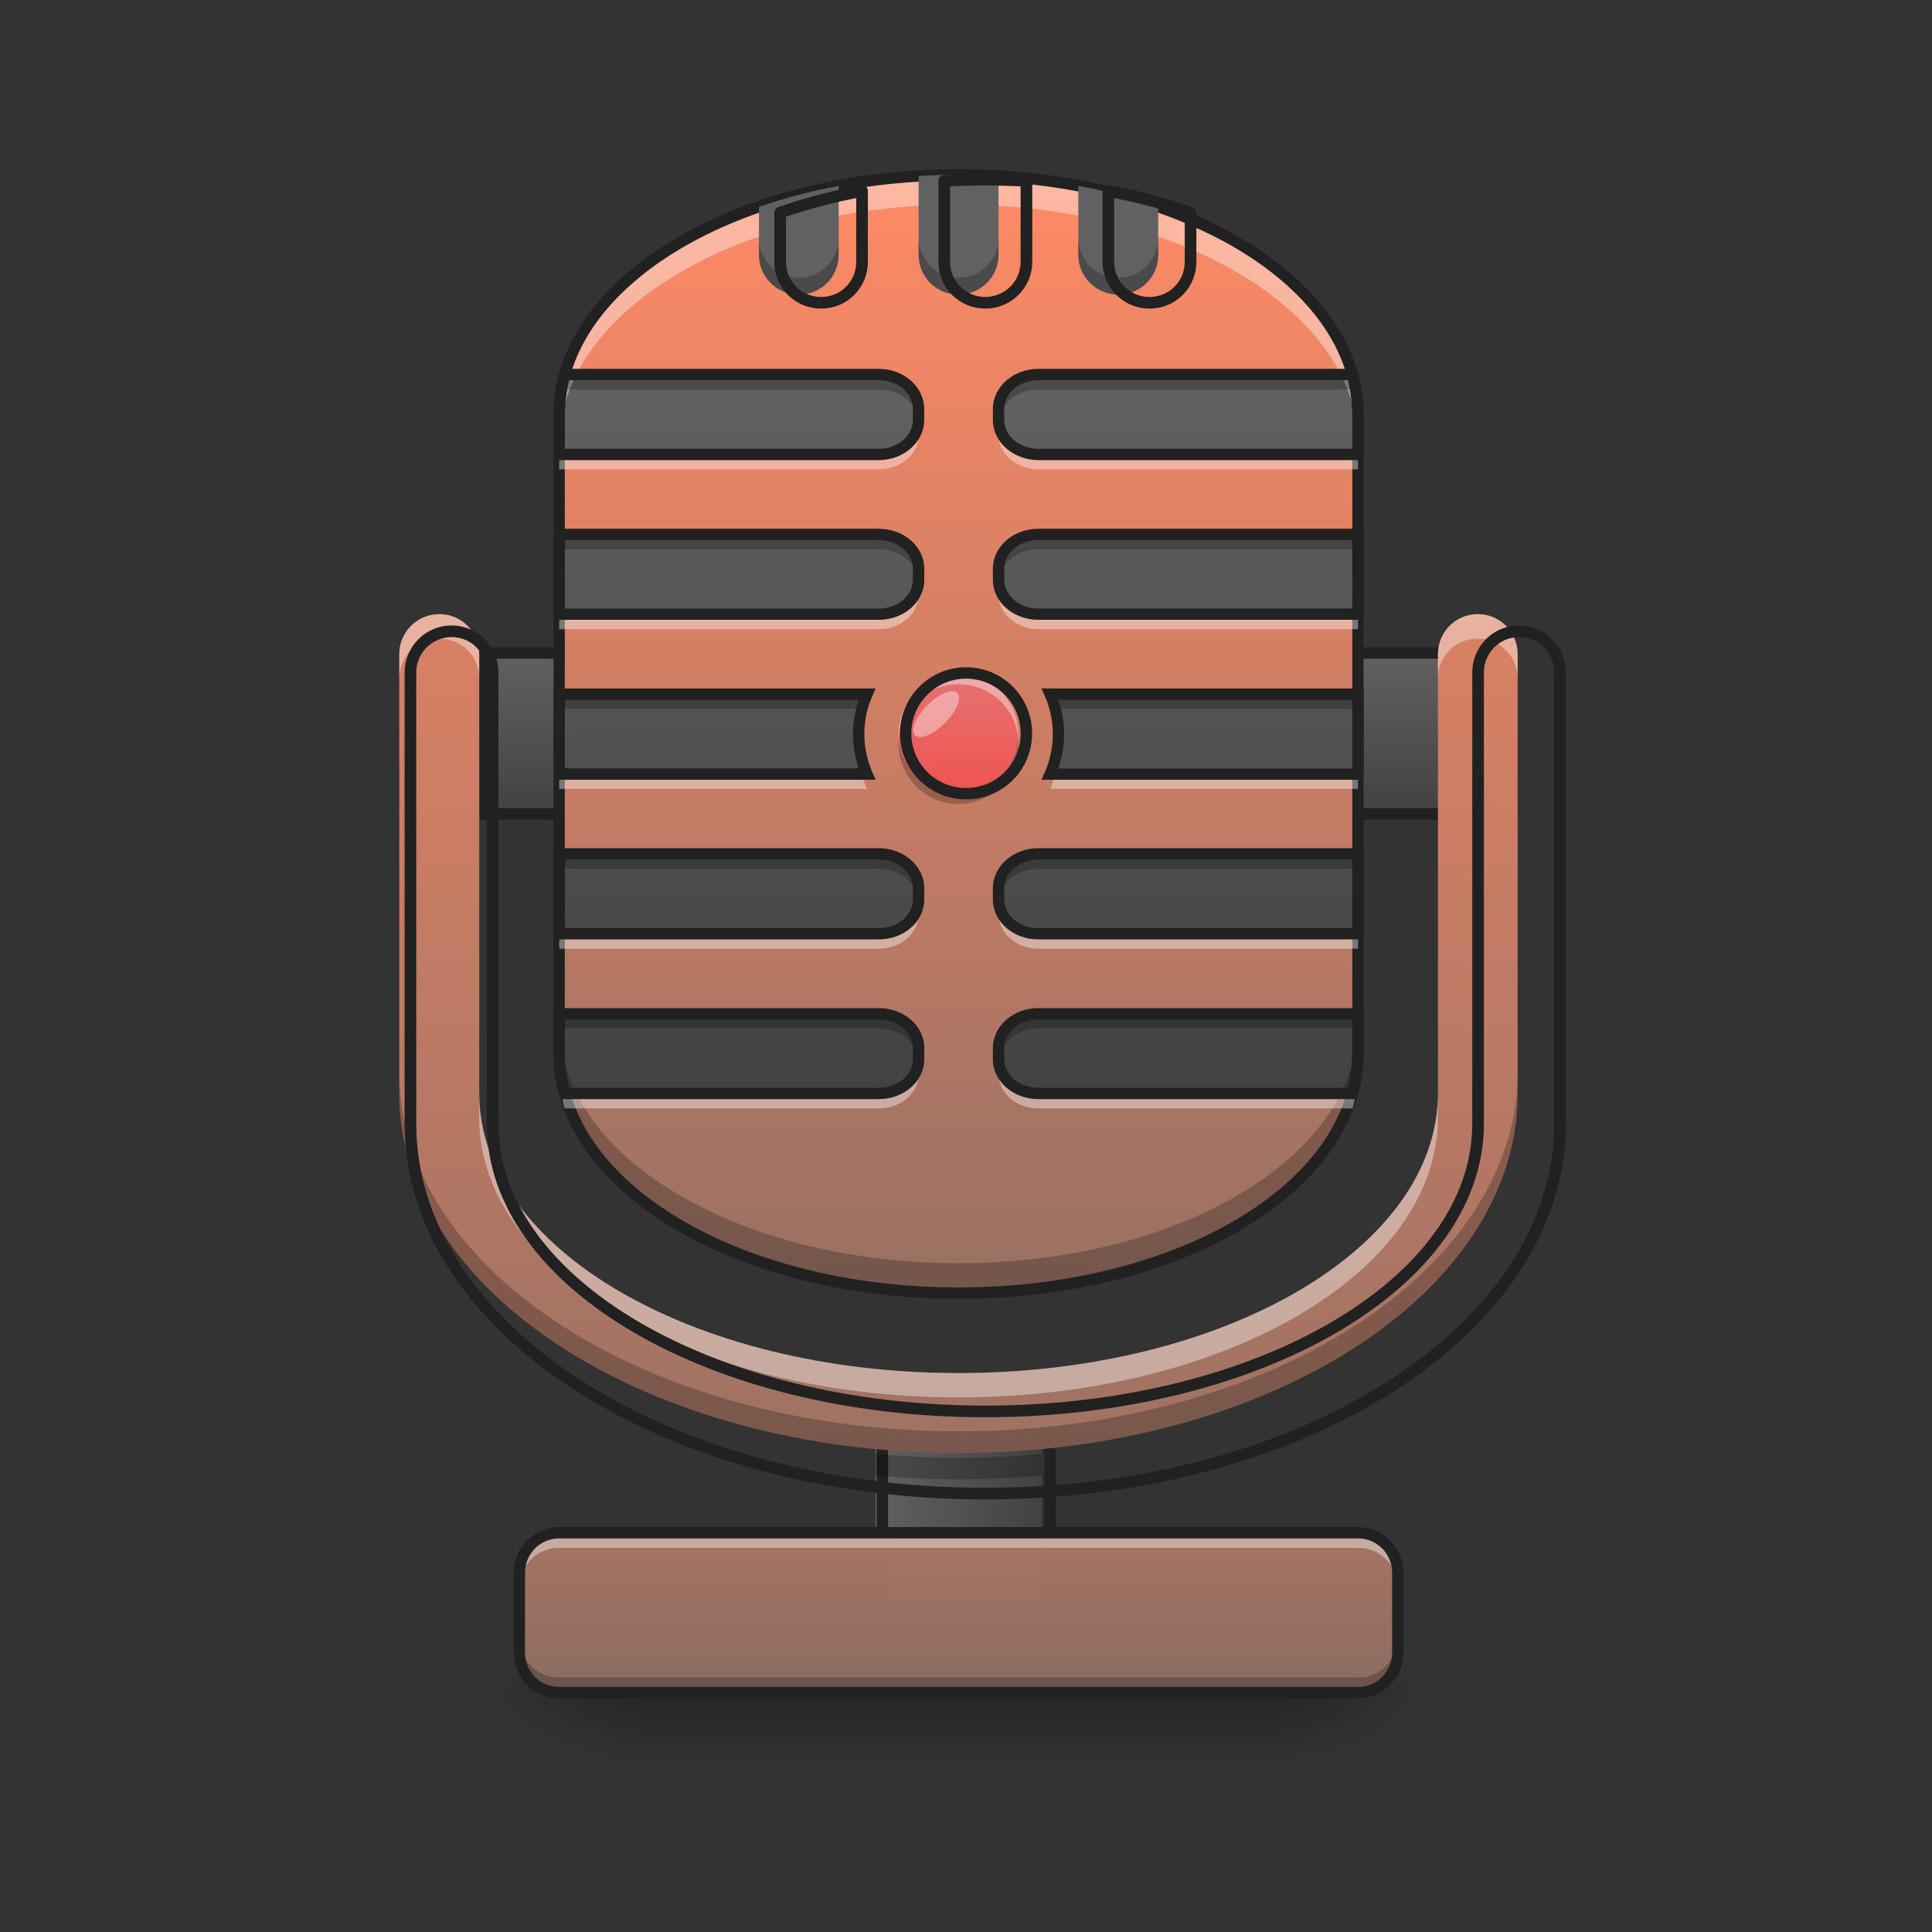 <svg height="32" viewBox="0 0 32 32" width="32" xmlns="http://www.w3.org/2000/svg" xmlns:xlink="http://www.w3.org/1999/xlink"><rect x="0" y="0" width="32" height="32" fill="#333333" stroke="none"/><linearGradient id="a"><stop offset="0" stop-color="#424242"/><stop offset="1" stop-color="#616161"/></linearGradient><linearGradient id="b" gradientTransform="matrix(1.024 0 0 .332 -6.095 110.375)" gradientUnits="userSpaceOnUse" x1="275.167" x2="232.833" xlink:href="#a" y1="170" y2="170"/><linearGradient id="c" gradientTransform="matrix(.065 0 0 .021 -.642 22.233)" gradientUnits="userSpaceOnUse" x1="275.167" x2="232.833" xlink:href="#a" y1="170" y2="170"/><linearGradient id="d" gradientUnits="userSpaceOnUse" x1="15.877" x2="15.877" y1="28.034" y2="29.357"><stop offset="0" stop-opacity=".275"/><stop offset="1" stop-opacity="0"/></linearGradient><linearGradient id="e"><stop offset="0" stop-opacity=".314"/><stop offset=".222" stop-opacity=".275"/><stop offset="1" stop-opacity="0"/></linearGradient><radialGradient id="f" cx="450.909" cy="189.579" gradientTransform="matrix(0 -.078 -.141 -0 47.5 63.595)" gradientUnits="userSpaceOnUse" r="21.167" xlink:href="#e"/><radialGradient id="g" cx="450.909" cy="189.579" gradientTransform="matrix(-0 .078 .141 0 -15.747 -7.527)" gradientUnits="userSpaceOnUse" r="21.167" xlink:href="#e"/><radialGradient id="h" cx="450.909" cy="189.579" gradientTransform="matrix(-0 -.078 .141 -0 -15.747 63.595)" gradientUnits="userSpaceOnUse" r="21.167" xlink:href="#e"/><radialGradient id="i" cx="450.909" cy="189.579" gradientTransform="matrix(0 .078 -.141 0 47.5 -7.527)" gradientUnits="userSpaceOnUse" r="21.167" xlink:href="#e"/><filter id="j" height="100%" width="100%" x="0%" y="0%"><feColorMatrix in="SourceGraphic" type="matrix" values="0 0 0 0 1 0 0 0 0 1 0 0 0 0 1 0 0 0 1 0"/></filter><mask id="k"><g filter="url(#j)"><path d="m0 0h32v32h-32z" fill-opacity=".99"/></g></mask><linearGradient id="l"><stop offset="0" stop-color="#8d6e63"/><stop offset="1" stop-color="#ff8a65"/></linearGradient><linearGradient id="m" gradientUnits="userSpaceOnUse" x1="15.877" x2="15.877" xlink:href="#l" y1="28.034" y2="16.127"/><clipPath id="n"><path d="m0 0h32v32h-32z"/></clipPath><linearGradient id="o" gradientUnits="userSpaceOnUse" x1="264.583" x2="264.583" xlink:href="#a" y1=".667" y2="-41.667"/><linearGradient id="p" gradientUnits="userSpaceOnUse" x1="15.877" x2="15.877" xlink:href="#l" y1="23.403" y2="2.896"/><linearGradient id="q" gradientUnits="userSpaceOnUse" x1="15.876" x2="15.876" xlink:href="#a" y1="18.111" y2="6.204"/><linearGradient id="r" gradientUnits="userSpaceOnUse" x1="15.877" x2="15.877" y1="13.15" y2="11.165"><stop offset="0" stop-color="#ef5350"/><stop offset="1" stop-color="#e57373"/></linearGradient><linearGradient id="s" gradientUnits="userSpaceOnUse" x1="15.876" x2="15.876" xlink:href="#l" y1="28.034" y2="1.573"/><path d="m248.789 154.34h10.437c5.749 0 10.374 4.687 10.374 10.437v5.187c0 5.749-4.625 10.437-10.374 10.437h-10.437c-5.749 0-10.437-4.687-10.437-10.437v-5.187c0-5.749 4.687-10.437 10.437-10.437zm0 0" fill="url(#b)" stroke="#212121" stroke-linecap="round" stroke-width="1.749" transform="matrix(.063 0 0 .063 0 13.439)"/><path d="m14.5 23.074h2.754v3.637h-2.754zm0 0" fill="url(#c)"/><path d="m10.586 28.035h10.582v1.176h-10.582zm0 0" fill="url(#d)"/><path d="m21.168 28.035h2.648v-1.324h-2.648zm0 0" fill="url(#f)"/><path d="m10.586 28.035h-2.648v1.32h2.648zm0 0" fill="url(#g)"/><path d="m10.586 28.035h-2.648v-1.324h2.648zm0 0" fill="url(#h)"/><path d="m21.168 28.035h2.648v1.32h-2.648zm0 0" fill="url(#i)"/><path d="m231.978 154.152h44.058v58.182h-44.058zm0 0" fill="none" stroke="#212121" stroke-linecap="round" stroke-width="3" transform="matrix(.063 0 0 .063 0 13.439)"/><g clip-path="url(#n)" mask="url(#k)"><path d="m9.262 25.387h13.23c.363 0 .66.297.66.664v1.32c0 .367-.297.664-.66.664h-13.23c-.367 0-.66-.297-.66-.664v-1.32c0-.367.293-.664.66-.664zm0 0" fill="url(#m)"/></g><path d="m126.988-41.642h254.038v42.308h-254.038zm0 0" fill="url(#o)" stroke="#212121" stroke-linecap="round" stroke-linejoin="round" stroke-width="3" transform="matrix(.063 0 0 .063 0 13.439)"/><path d="m15.875 2.895c3.656 0 6.617 1.777 6.617 3.973v10.582c0 2.191-2.961 3.969-6.617 3.969-3.652 0-6.613-1.777-6.613-3.969v-10.582c0-2.195 2.961-3.973 6.613-3.973zm0 0" fill="url(#p)"/><path d="m9.352 6.203c-.059.215-.09.438-.09.66v.664h5.293c.367 0 .66-.254.66-.574v-.176c0-.32-.293-.574-.66-.574zm7.848 0c-.367 0-.66.254-.66.574v.176c0 .32.293.574.66.574h5.293v-.664c0-.223-.031-.445-.09-.66zm-7.938 2.648v1.32h5.293c.367 0 .66-.254.66-.57v-.18c0-.316-.293-.57-.66-.57zm7.938 0c-.367 0-.66.254-.66.57v.18c0 .316.293.57.66.57h5.293v-1.32zm-7.938 2.645v1.324h5.098c-.086-.203-.137-.426-.137-.664 0-.234.051-.457.137-.66zm8.133 0c.086.203.137.426.137.66 0 .238-.051.461-.137.664h5.098v-1.324zm-8.133 2.645v1.324h5.293c.367 0 .66-.254.66-.57v-.18c0-.316-.293-.574-.66-.574zm7.938 0c-.367 0-.66.258-.66.574v.18c0 .316.293.57.66.57h5.293v-1.324zm-7.938 2.648v.66c0 .227.031.445.09.66h5.203c.367 0 .66-.254.66-.57v-.18c0-.316-.293-.57-.66-.57zm7.938 0c-.367 0-.66.254-.66.57v.18c0 .316.293.57.66.57h5.203c.059-.215.09-.434.09-.66v-.66zm0 0" fill="url(#q)"/><path d="m15.875 11.164c.551 0 .992.445.992.992 0 .551-.441.992-.992.992-.547 0-.992-.441-.992-.992 0-.547.445-.992.992-.992zm0 0" fill="url(#r)"/><path d="m9.262 25.387c-.367 0-.66.297-.66.664v.246c0-.367.293-.66.66-.66h13.23c.367 0 .66.293.66.66v-.246c0-.367-.293-.664-.66-.664zm0 0" fill="#fff" fill-opacity=".392"/><path d="m8.602 27.125v.246c0 .367.293.664.66.664h13.23c.367 0 .66-.297.66-.664v-.246c0 .367-.293.66-.66.66h-13.23c-.367 0-.66-.293-.66-.66zm0 0" fill-opacity=".235"/><path d="m9.262 25.293c-.418 0-.754.34-.754.758v1.32c0 .418.336.758.754.758h13.23c.418 0 .754-.34.754-.758v-1.32c0-.418-.336-.758-.754-.758zm0 .188h13.23c.316 0 .566.254.566.57v1.32c0 .316-.25.57-.566.57h-13.23c-.316 0-.566-.254-.566-.57v-1.32c0-.316.25-.57.566-.57zm0 0" fill="#212121"/><path d="m15.875 2.895c-3.664 0-6.613 1.773-6.613 3.969v.5c0-2.199 2.949-3.973 6.613-3.973 3.668 0 6.617 1.773 6.617 3.973v-.5c0-2.195-2.949-3.969-6.617-3.969zm0 0" fill="#fff" fill-opacity=".392"/><path d="m15.875 21.418c-3.664 0-6.613-1.77-6.613-3.969v-.496c0 2.199 2.949 3.969 6.613 3.969 3.668 0 6.617-1.77 6.617-3.969v.496c0 2.199-2.949 3.969-6.617 3.969zm0 0" fill-opacity=".235"/><path d="m15.875 2.801c-1.848 0-3.516.445-4.73 1.176-1.211.727-1.977 1.746-1.977 2.891v10.582c0 1.141.766 2.16 1.977 2.891 1.215.727 2.883 1.172 4.73 1.172s3.52-.445 4.73-1.172c1.215-.73 1.98-1.75 1.98-2.891v-10.582c0-1.145-.766-2.164-1.98-2.891-1.211-.73-2.883-1.176-4.73-1.176zm0 .188c1.82 0 3.457.441 4.637 1.148 1.176.707 1.887 1.672 1.887 2.73v10.582c0 1.059-.711 2.023-1.887 2.73-1.18.707-2.816 1.145-4.637 1.145-1.816 0-3.453-.438-4.633-1.145-1.176-.707-1.887-1.672-1.887-2.73v-10.582c0-1.059.711-2.023 1.887-2.73 1.18-.707 2.816-1.148 4.633-1.148zm0 0" fill="#212121"/><path d="m9.352 6.203c-.059.215-.09.438-.09.66v.25c0-.227.031-.445.09-.66h5.203c.352 0 .637.234.66.535 0-.012 0-.023 0-.035v-.176c0-.32-.293-.574-.66-.574zm7.848 0c-.367 0-.66.254-.66.574v.176.035c.02-.301.309-.535.66-.535h5.203c.059.215.09.434.09.66v-.25c0-.223-.031-.445-.09-.66zm-7.938 2.648v.246h5.293c.352 0 .637.238.66.539 0-.012 0-.023 0-.035v-.18c0-.316-.293-.57-.66-.57zm7.938 0c-.367 0-.66.254-.66.57v.18.035c.02-.301.309-.539.66-.539h5.293v-.246zm-7.938 2.645v.246h5.012c.023-.082.051-.168.086-.246zm8.133 0c.035.078.062.164.082.246h5.016v-.246zm-3.168.785c-.004.043-.004.082-.004.125 0 .141.02.281.051.414h.086c-.07-.168-.117-.348-.133-.539zm3.301 0c-.016.191-.062.371-.133.539h.082c.035-.133.055-.273.055-.414 0-.043-.004-.082-.004-.125zm-8.266 1.859v.25h5.293c.352 0 .637.234.66.535 0-.008 0-.02 0-.031v-.18c0-.316-.293-.574-.66-.574zm7.938 0c-.367 0-.66.258-.66.574v.18.031c.02-.301.309-.535.66-.535h5.293v-.25zm-7.938 2.648v.246h5.293c.352 0 .637.238.66.539 0-.012 0-.023 0-.035v-.18c0-.316-.293-.57-.66-.57zm7.938 0c-.367 0-.66.254-.66.57v.18.035c.02-.301.309-.539.66-.539h5.293v-.246zm0 0" fill-opacity=".235"/><path d="m9.352 18.359c-.059-.215-.09-.438-.09-.66v-.25c0 .227.031.445.09.66h5.203c.352 0 .637-.234.66-.535v.035.18c0 .316-.293.57-.66.57zm7.848 0c-.367 0-.66-.254-.66-.57v-.18c0-.012 0-.023 0-.035.02.301.309.535.66.535h5.203c.059-.215.09-.434.09-.66v.25c0 .223-.031.445-.09.66zm-7.938-2.645v-.25h5.293c.352 0 .637-.238.66-.539v.035.18c0 .316-.293.574-.66.574zm7.938 0c-.367 0-.66-.258-.66-.574v-.18c0-.012 0-.023 0-.035.02.301.309.539.66.539h5.293v.25zm-7.938-2.648v-.246h5.012c.023.086.051.168.086.246zm8.133 0c.035-.078.062-.16.082-.246h5.016v.246zm-3.168-.785c-.004-.039-.004-.082-.004-.125 0-.141.02-.281.051-.414h.086c-.07.168-.117.348-.133.539zm3.301 0c-.016-.191-.062-.371-.133-.539h.082c.035.133.055.273.055.414 0 .043-.004.086-.004.125zm-8.266-1.859v-.25h5.293c.352 0 .637-.234.66-.535v.031.18c0 .316-.293.574-.66.574zm7.938 0c-.367 0-.66-.258-.66-.574v-.18c0-.012 0-.02 0-.031.02.301.309.535.66.535h5.293v.25zm-7.938-2.648v-.246h5.293c.352 0 .637-.238.66-.539v.035.18c0 .316-.293.57-.66.57zm7.938 0c-.367 0-.66-.254-.66-.57v-.18c0-.012 0-.023 0-.035.02.301.309.539.66.539h5.293v.246zm0 0" fill="#fff" fill-opacity=".392"/><path d="m9.281 6.109-.02.07c-.062.223-.094.453-.094.684v.758h5.387c.41 0 .754-.293.754-.668v-.176c0-.375-.344-.668-.754-.668zm7.918 0c-.41 0-.754.293-.754.668v.176c0 .375.344.668.754.668h5.387v-.758c0-.23-.031-.461-.094-.684l-.02-.07zm-7.773.188h5.129c.32 0 .566.219.566.48v.176c0 .262-.246.48-.566.48h-5.199v-.57c0-.191.023-.379.07-.566zm7.773 0h5.129c.043.188.07.375.07.566v.57h-5.199c-.324 0-.566-.219-.566-.48v-.176c0-.262.242-.48.566-.48zm-8.031 2.461v1.508h5.387c.41 0 .754-.289.754-.664v-.18c0-.375-.344-.664-.754-.664zm8.031 0c-.41 0-.754.289-.754.664v.18c0 .375.344.664.754.664h5.387v-1.508zm-7.844.188h5.199c.32 0 .566.219.566.477v.18c0 .258-.246.477-.566.477h-5.199zm7.844 0h5.199v1.133h-5.199c-.324 0-.566-.219-.566-.477v-.18c0-.258.242-.477.566-.477zm-8.031 2.457v1.512h5.336l-.059-.133c-.082-.191-.129-.402-.129-.625s.047-.434.129-.621l.059-.133zm8.082 0 .059.133c.082.188.129.398.129.621s-.047.434-.129.625l-.059.133h5.336v-1.512zm-7.895.188h4.867c-.059.18-.094.367-.094.566s.035.391.094.57h-4.867zm8.172 0h4.871v1.137h-4.871c.062-.18.098-.371.098-.57s-.035-.387-.098-.566zm-8.359 2.457v1.512h5.387c.41 0 .754-.289.754-.664v-.18c0-.375-.344-.668-.754-.668zm8.031 0c-.41 0-.754.293-.754.668v.18c0 .375.344.664.754.664h5.387v-1.512zm-7.844.188h5.199c.32 0 .566.223.566.48v.18c0 .258-.246.477-.566.477h-5.199zm7.844 0h5.199v1.137h-5.199c-.324 0-.566-.219-.566-.477v-.18c0-.258.242-.48.566-.48zm-8.031 2.461v.754c0 .234.031.465.094.688l.02.066h5.273c.41 0 .754-.289.754-.664v-.18c0-.375-.344-.664-.754-.664zm8.031 0c-.41 0-.754.289-.754.664v.18c0 .375.344.664.754.664h5.273l.02-.066c.062-.223.094-.453.094-.688v-.754zm-7.844.188h5.199c.32 0 .566.219.566.477v.18c0 .258-.246.477-.566.477h-5.129c-.047-.184-.07-.371-.07-.566zm7.844 0h5.199v.566c0 .195-.027.383-.07.566h-5.129c-.324 0-.566-.219-.566-.477v-.18c0-.258.242-.477.566-.477zm0 0" fill="#212121"/><path d="m15.359 11.68c.195-.191.418-.285.496-.203.082.082-.008.305-.203.496-.195.195-.414.285-.496.207-.082-.082.012-.305.203-.5zm0 0" fill="#fff" fill-opacity=".392"/><path d="m15.875 2.895c-.223 0-.441.008-.66.02v1.305c0 .367.297.66.66.66.367 0 .664-.293.664-.66v-1.305c-.219-.012-.438-.02-.664-.02zm-1.984.184c-.465.086-.906.203-1.32.348v.793c0 .367.293.66.66.66.367 0 .66-.293.66-.66zm3.969 0v1.141c0 .367.297.66.664.66.367 0 .66-.293.66-.66v-.793c-.414-.145-.855-.262-1.324-.348zm0 0" fill="#616161"/><path d="m12.57 3.938v.281c0 .367.293.66.66.66.367 0 .66-.293.66-.66v-.281c0 .367-.293.664-.66.664-.367 0-.66-.297-.66-.664zm2.645 0v.281c0 .367.297.66.66.66.367 0 .664-.293.664-.66v-.281c0 .367-.297.664-.664.664-.363 0-.66-.297-.66-.664zm2.645 0v.281c0 .367.297.66.664.66.367 0 .66-.293.66-.66v-.281c0 .367-.293.664-.66.664-.367 0-.664-.297-.664-.664zm0 0" fill-opacity=".235"/><path d="m959.908 175.023c-13.463 0-26.69.472-39.917 1.181v78.89c0 22.203 17.951 39.917 39.917 39.917 22.203 0 40.154-17.715 40.154-39.917v-78.89c-13.227-.709-26.454-1.181-40.154-1.181zm-119.989 11.101c-28.108 5.196-54.798 12.282-79.835 21.022v47.948c0 22.203 17.715 39.917 39.917 39.917 22.203 0 39.917-17.715 39.917-39.917zm239.977 0v68.97c0 22.203 17.951 39.917 40.154 39.917 22.203 0 39.917-17.715 39.917-39.917v-47.948c-25.037-8.739-51.727-15.825-80.071-21.022zm0 0" fill="none" stroke="#212121" stroke-linecap="round" stroke-linejoin="round" stroke-width="11.339" transform="scale(.017)"/><path d="m7.277 10.172c-.367 0-.664.297-.664.664v7.273c0 3.301 4.133 5.957 9.262 5.957 5.133 0 9.262-2.656 9.262-5.957v-7.273c0-.367-.293-.664-.66-.664-.367 0-.66.297-.66.664v7.273c0 2.566-3.543 4.633-7.941 4.633-4.395 0-7.938-2.066-7.938-4.633v-7.273c0-.367-.293-.664-.66-.664zm0 0" fill="url(#s)"/><path d="m7.277 10.172c-.367 0-.664.297-.664.664v.402c0-.367.297-.66.664-.66.367 0 .66.293.66.66v-.402c0-.367-.293-.664-.66-.664zm17.199 0c-.367 0-.66.297-.66.664v.402c0-.367.293-.66.66-.66.367 0 .66.293.66.66v-.402c0-.367-.293-.664-.66-.664zm-16.539 7.938v.406c0 2.562 3.543 4.629 7.938 4.629 4.398 0 7.941-2.066 7.941-4.629v-.406c0 2.566-3.543 4.633-7.941 4.633-4.395 0-7.938-2.066-7.938-4.633zm0 0" fill="#fff" fill-opacity=".392"/><path d="m6.613 17.75v.359c0 3.301 4.133 5.957 9.262 5.957 5.133 0 9.262-2.656 9.262-5.957v-.359c0 3.301-4.129 5.957-9.262 5.957-5.129 0-9.262-2.656-9.262-5.957zm0 0" fill-opacity=".235"/><path d="m440.037 615.059c-22.203 0-40.154 17.951-40.154 40.154v439.801c0 199.587 249.897 360.202 560.025 360.202 310.364 0 560.025-160.615 560.025-360.202v-439.801c0-22.203-17.715-40.154-39.917-40.154-22.203 0-39.917 17.951-39.917 40.154v439.801c0 155.182-214.232 280.131-480.19 280.131-265.723 0-479.954-124.949-479.954-280.131v-439.801c0-22.203-17.715-40.154-39.917-40.154zm0 0" fill="none" stroke="#212121" stroke-linecap="round" stroke-linejoin="round" stroke-width="11.339" transform="scale(.017)"/><path d="m14.5 24.078v.359c.449.043.91.066 1.375.066.469 0 .93-.023 1.379-.066v-.359c-.449.043-.91.066-1.379.066-.465 0-.926-.023-1.375-.066zm0 0" fill-opacity=".235"/><path d="m15.875 11.164c-.547 0-.992.445-.992.992 0 .027.004.055.004.082.043-.508.469-.906.988-.906.523 0 .949.398.988.906.004-.027.004-.055.004-.082 0-.547-.441-.992-.992-.992zm0 0" fill="#fff" fill-opacity=".392"/><path d="m14.887 12.238c0 .027-.004.055-.004.086 0 .547.445.992.992.992.551 0 .992-.445.992-.992 0-.031 0-.059-.004-.086-.039.512-.465.91-.988.91-.52 0-.945-.398-.988-.91zm0 0" fill-opacity=".235"/><path d="m253.976-36.392c8.812 0 15.873 7.124 15.873 15.873 0 8.812-7.062 15.873-15.873 15.873-8.749 0-15.873-7.062-15.873-15.873 0-8.749 7.124-15.873 15.873-15.873zm0 0" fill="none" stroke="#212121" stroke-linecap="round" stroke-width="3" transform="matrix(.063 0 0 .063 0 13.439)"/></svg>